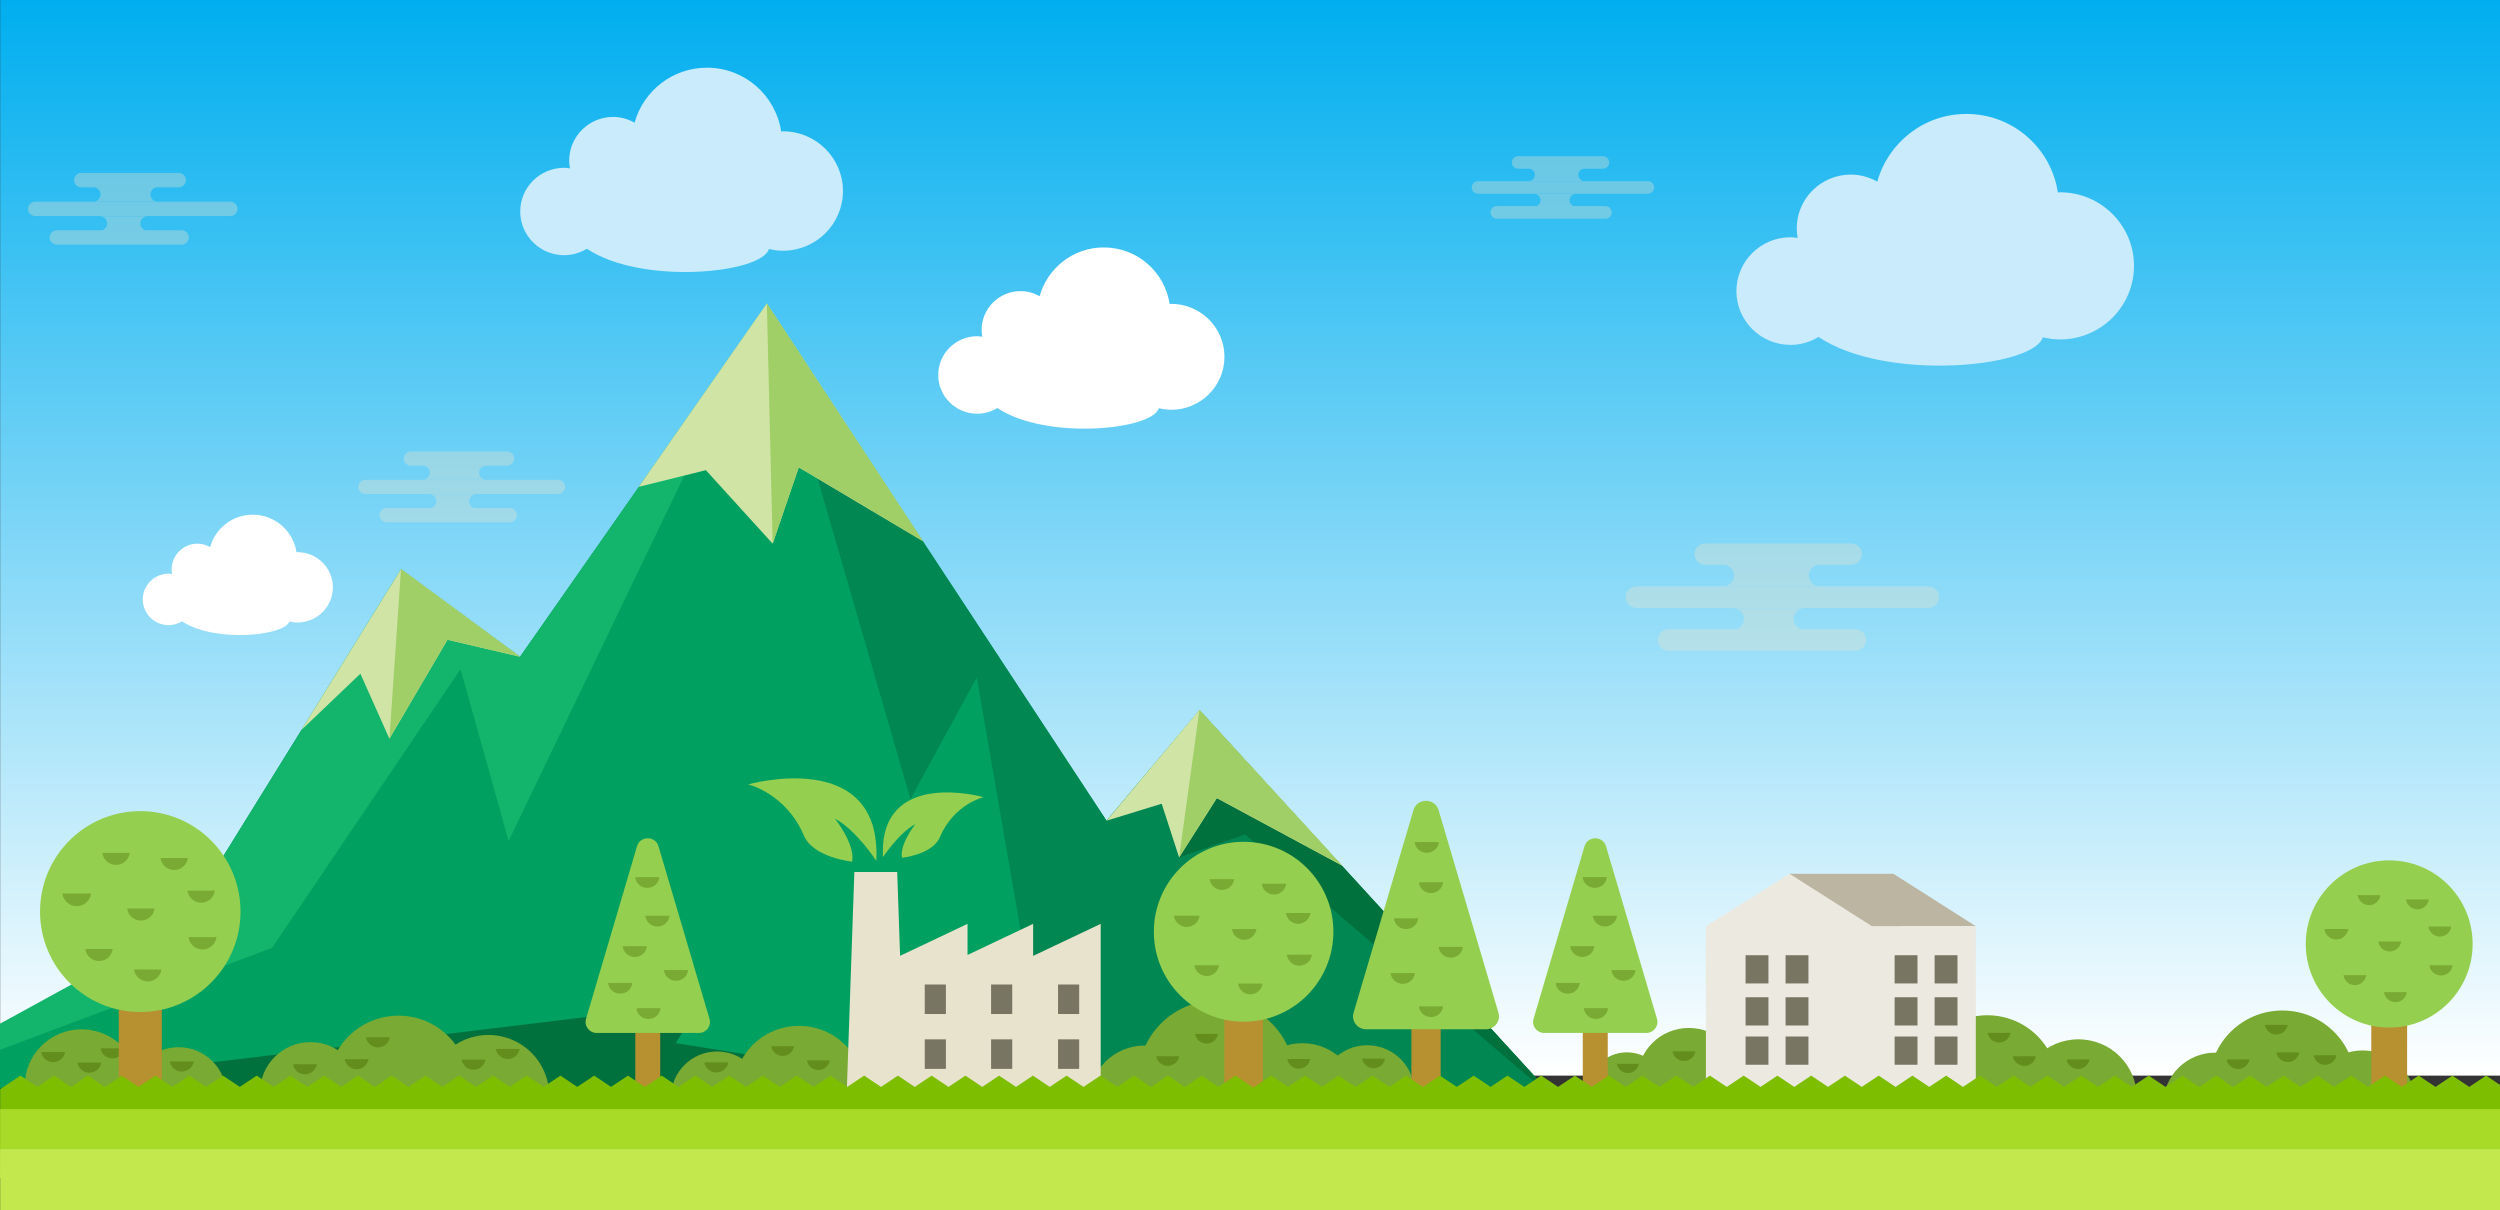 <?xml version="1.0" encoding="utf-8"?>
<!-- Generator: Adobe Illustrator 16.0.0, SVG Export Plug-In . SVG Version: 6.00 Build 0)  -->
<!DOCTYPE svg PUBLIC "-//W3C//DTD SVG 1.1//EN" "http://www.w3.org/Graphics/SVG/1.1/DTD/svg11.dtd">
<svg version="1.1" id="Layer_1" xmlns="http://www.w3.org/2000/svg" xmlns:xlink="http://www.w3.org/1999/xlink" x="0px" y="0px"
	 width="1389.551px" height="672.683px" viewBox="0 0 1389.551 672.683" enable-background="new 0 0 1389.551 672.683"
	 xml:space="preserve">
<rect x="0" y="0" width="1389.551" height="672.683" fill="#333333" stroke="none"/>
<linearGradient id="SVGID_1_" gradientUnits="userSpaceOnUse" x1="696.573" y1="597.852" x2="696.573" y2="4.882813e-004">
	<stop  offset="0" style="stop-color:#FFFFFF"/>
	<stop  offset="1" style="stop-color:#00AEEF"/>
</linearGradient>
<rect x="0.094" fill="url(#SVGID_1_)" width="1392.958" height="597.852"/>
<g>
	<polygon fill="#00A160" points="866.762,613.274 666.663,394.873 615.025,456.153 426.223,168.904 289.056,365.021 
		222.896,316.311 100.254,514.288 -75.638,613.274 	"/>
	<polygon fill="#00703C" points="-83.708,614.848 389.676,557.578 375.52,579.801 467.522,594.412 866.762,613.274 	"/>
	<polygon fill="#008752" points="426.223,168.904 466.181,306.547 506.048,444.167 542.909,376.604 584.018,613.744 
		866.762,613.274 666.663,394.873 615.025,456.153 	"/>
	<polygon fill="#00703C" points="666.663,394.583 866.762,613.274 692.021,463.746 655.368,476.579 	"/>
	<polygon fill="#12B56B" points="282.705,467.394 426.223,168.904 289.056,365.021 223.107,316.843 100.467,513.949 
		-83.708,614.848 151.206,526.845 255.973,371.914 	"/>
	<g>
		<polygon fill="#D0E4A6" points="355,270.597 426.223,168.614 513.023,300.809 443.973,259.747 429.451,302.171 392.333,261.318 		
			"/>
		<polygon fill="#A0CF67" points="429.451,302.171 426.223,168.614 513.023,300.809 443.973,259.747 		"/>
	</g>
	<g>
		<polygon fill="#D0E4A6" points="289.056,365.021 222.896,316.311 167.431,405.847 200.305,374.447 216.443,410.588 
			248.715,355.593 		"/>
		<polygon fill="#A0CF67" points="216.443,410.588 222.896,316.311 289.056,365.021 248.715,355.593 		"/>
	</g>
	<g>
		<polygon fill="#D0E4A6" points="615.025,456.153 666.663,394.583 746.026,481.138 676.344,443.584 655.368,476.579 
			645.686,446.726 		"/>
		<polygon fill="#A0CF67" points="655.368,476.579 666.663,394.583 746.026,481.138 676.344,443.584 		"/>
	</g>
</g>
<g>
	<g>
		<g>
			<g>
				<g>
					<g>
						<ellipse fill="#79AA33" cx="938.672" cy="599.753" rx="28.571" ry="28.396"/>
						<ellipse fill="#79AA33" cx="977.913" cy="605.681" rx="22.609" ry="22.469"/>
						<ellipse fill="#79AA33" cx="904.27" cy="606.531" rx="21.754" ry="21.618"/>
					</g>
					<path fill="#638E1E" d="M929.625,584.368c0.512,3.053,3.157,5.378,6.372,5.378c3.212,0,5.859-2.325,6.368-5.378H929.625z"/>
					<path fill="#638E1E" d="M898.681,591.264c0.49,2.924,3.029,5.158,6.113,5.158c3.08,0,5.618-2.234,6.108-5.158H898.681z"/>
				</g>
				<g>
					<g>
						<ellipse fill="#79AA33" cx="444.085" cy="606.246" rx="36.274" ry="36.053"/>
						<path fill="#79AA33" d="M424.164,609.881c0,14.054-11.461,25.44-25.598,25.44c-14.138,0-25.6-11.387-25.6-25.44
							c0-14.053,11.461-25.441,25.6-25.441C412.703,584.439,424.164,595.828,424.164,609.881z"/>
					</g>
					<path fill="#638E1E" d="M428.679,581.526c0.51,3.048,3.157,5.38,6.37,5.38c3.211,0,5.859-2.332,6.37-5.38H428.679z"/>
					<path fill="#638E1E" d="M448.474,589.377c0.51,3.047,3.157,5.379,6.37,5.379c3.213,0,5.86-2.332,6.37-5.379H448.474z"/>
					<path fill="#638E1E" d="M391.527,590.501c0.531,3.183,3.293,5.612,6.646,5.612c3.352,0,6.114-2.43,6.647-5.612H391.527z"/>
				</g>
				<g>
					<g>
						<path fill="#79AA33" d="M305.212,608.779c0,18.51-15.102,33.52-33.731,33.52c-18.628,0-33.729-15.01-33.729-33.52
							c0-18.518,15.101-33.528,33.729-33.528C290.111,575.251,305.212,590.262,305.212,608.779z"/>
						<path fill="#79AA33" d="M260.613,603.417c0,21.474-17.517,38.882-39.125,38.882s-39.123-17.408-39.123-38.882
							c0-21.479,17.515-38.887,39.123-38.887S260.613,581.938,260.613,603.417z"/>
						<ellipse fill="#79AA33" cx="172.549" cy="607.089" rx="28.019" ry="27.845"/>
					</g>
					<path fill="#638E1E" d="M256.571,588.95c0.532,3.183,3.294,5.612,6.646,5.612s6.114-2.43,6.648-5.612H256.571z"/>
					<path fill="#638E1E" d="M275.552,583.005c0.534,3.181,3.295,5.615,6.648,5.615c3.352,0,6.114-2.435,6.647-5.615H275.552z"/>
					<path fill="#638E1E" d="M203.394,576.545c0.533,3.183,3.295,5.612,6.647,5.612s6.114-2.43,6.648-5.612H203.394z"/>
					<path fill="#638E1E" d="M191.563,588.692c0.534,3.181,3.296,5.609,6.647,5.609c3.353,0,6.113-2.429,6.646-5.609H191.563z"/>
					<path fill="#638E1E" d="M162.83,591.534c0.533,3.179,3.295,5.615,6.648,5.615c3.352,0,6.114-2.437,6.647-5.615H162.83z"/>
				</g>
				<g>
					<g>
						<path fill="#79AA33" d="M76.959,603.526c0,17.349-14.15,31.407-31.603,31.407c-17.455,0-31.603-14.059-31.603-31.407
							c0-17.348,14.148-31.413,31.603-31.413C62.809,572.113,76.959,586.179,76.959,603.526z"/>
						<ellipse fill="#79AA33" cx="99.249" cy="608.5" rx="26.599" ry="26.434"/>
					</g>
					<path fill="#638E1E" d="M94.442,589.983c0.534,3.18,3.296,5.614,6.648,5.614c3.352,0,6.112-2.435,6.646-5.614H94.442z"/>
					<path fill="#638E1E" d="M55.828,582.685c0.533,3.179,3.296,5.608,6.648,5.608c3.352,0,6.112-2.43,6.646-5.608H55.828z"/>
					<path fill="#638E1E" d="M43.021,590.631c0.532,3.18,3.294,5.609,6.646,5.609c3.352,0,6.114-2.43,6.647-5.609H43.021z"/>
					<path fill="#638E1E" d="M22.869,584.75c0.534,3.18,3.296,5.614,6.648,5.614c3.352,0,6.113-2.435,6.646-5.614H22.869z"/>
				</g>
				<g>
					<g>
						<path fill="#79AA33" d="M666.982,611.716c0,16.892-13.778,30.583-30.775,30.583c-16.997,0-30.775-13.691-30.775-30.583
							c0-16.894,13.778-30.589,30.775-30.589C653.204,581.127,666.982,594.822,666.982,611.716z"/>
						<path fill="#79AA33" d="M719.464,599.202c0,23.806-19.417,43.097-43.364,43.097c-23.948,0-43.364-19.291-43.364-43.097
							c0-23.802,19.416-43.098,43.364-43.098C700.047,556.104,719.464,575.4,719.464,599.202z"/>
						<path fill="#79AA33" d="M755.278,611.063c0,17.251-14.071,31.236-31.432,31.236s-31.435-13.985-31.435-31.236
							c0-17.257,14.074-31.243,31.435-31.243S755.278,593.806,755.278,611.063z"/>
						<path fill="#79AA33" d="M786.104,606.985c0,14.365-11.716,26.011-26.172,26.011s-26.174-11.646-26.174-26.011
							c0-14.368,11.718-26.016,26.174-26.016S786.104,592.617,786.104,606.985z"/>
					</g>
					<g>
						<path fill="#638E1E" d="M642.682,587.082c0.511,3.052,3.158,5.379,6.372,5.379c3.212,0,5.859-2.327,6.37-5.379H642.682z"/>
						<path fill="#638E1E" d="M664.266,574.676c0.51,3.053,3.156,5.379,6.369,5.379s5.86-2.326,6.371-5.379H664.266z"/>
						<path fill="#638E1E" d="M715.49,588.632c0.513,3.053,3.157,5.38,6.372,5.38c3.212,0,5.86-2.327,6.369-5.38H715.49z"/>
						<path fill="#638E1E" d="M757.094,588.377c0.512,3.048,3.161,5.38,6.372,5.38c3.213,0,5.86-2.332,6.372-5.38H757.094z"/>
					</g>
				</g>
				<g>
					<g>
						<g>
							<ellipse fill="#79AA33" cx="1155.204" cy="609.987" rx="32.512" ry="32.312"/>
							<path fill="#79AA33" d="M1143.832,603.303c0,21.539-17.57,38.996-39.238,38.996c-21.672,0-39.239-17.457-39.239-38.996
								c0-21.54,17.567-39.003,39.239-39.003C1126.262,564.3,1143.832,581.763,1143.832,603.303z"/>
						</g>
						<g>
							<ellipse fill="#79AA33" cx="1231.25" cy="613.69" rx="28.789" ry="28.608"/>
							<ellipse fill="#79AA33" cx="1268.567" cy="601.982" rx="40.565" ry="40.316"/>
							<ellipse fill="#79AA33" cx="1313.232" cy="613.076" rx="29.404" ry="29.223"/>
						</g>
					</g>
					<g>
						<path fill="#638E1E" d="M1285.931,586.5c0.512,3.053,3.158,5.378,6.372,5.378c3.212,0,5.859-2.325,6.369-5.378H1285.931z"/>
						<path fill="#638E1E" d="M1258.823,569.636c0.512,3.054,3.157,5.379,6.372,5.379c3.211,0,5.859-2.325,6.367-5.379H1258.823z"/>
						<path fill="#638E1E" d="M1237.564,588.826c0.513,3.052,3.157,5.379,6.373,5.379c3.212,0,5.859-2.327,6.369-5.379H1237.564z"/>
						<path fill="#638E1E" d="M1148.636,588.826c0.511,3.052,3.157,5.379,6.371,5.379c3.212,0,5.86-2.327,6.369-5.379H1148.636z"/>
						<path fill="#638E1E" d="M1104.755,574.095c0.512,3.053,3.157,5.379,6.372,5.379c3.212,0,5.86-2.326,6.368-5.379H1104.755z"/>
						<path fill="#638E1E" d="M1118.797,587.082c0.512,3.052,3.157,5.379,6.372,5.379c3.212,0,5.859-2.327,6.367-5.379H1118.797z"/>
						<path fill="#638E1E" d="M1265.258,584.949c0.512,3.053,3.158,5.379,6.372,5.379c3.213,0,5.859-2.326,6.369-5.379H1265.258z"/>
					</g>
				</g>
				<g>
					<g>
						<rect x="66.006" y="536.605" fill="#B79030" width="23.924" height="77.524"/>
						<g>
							<path fill="#95CF50" d="M133.683,506.671c0-30.835-24.947-55.83-55.716-55.83c-30.771,0-55.717,24.995-55.717,55.83
								c0,30.831,24.946,55.824,55.717,55.824C108.736,562.495,133.683,537.502,133.683,506.671z"/>
							<g>
								<path fill="#79AA33" d="M104.778,520.888c0.477,3.853,3.775,6.835,7.781,6.835s7.304-2.982,7.781-6.835H104.778z"/>
								<path fill="#79AA33" d="M34.692,496.661c0.489,3.94,3.862,6.993,7.959,6.993s7.472-3.053,7.959-6.993H34.692z"/>
								<path fill="#79AA33" d="M56.902,474.053c0.468,3.767,3.69,6.681,7.604,6.681c3.915,0,7.137-2.914,7.604-6.681H56.902z"/>
								<path fill="#79AA33" d="M70.709,504.981c0.468,3.764,3.69,6.681,7.604,6.681c3.914,0,7.137-2.917,7.604-6.681H70.709z"/>
								<path fill="#79AA33" d="M89.221,476.878c0.466,3.765,3.688,6.682,7.603,6.682s7.138-2.917,7.604-6.682H89.221z"/>
								<path fill="#79AA33" d="M104.206,495.04c0.466,3.766,3.688,6.682,7.603,6.682c3.914,0,7.138-2.916,7.604-6.682H104.206z"/>
								<path fill="#79AA33" d="M47.433,527.463c0.466,3.765,3.689,6.684,7.603,6.684s7.138-2.919,7.604-6.684H47.433z"/>
								<path fill="#79AA33" d="M74.521,538.847c0.466,3.762,3.69,6.682,7.603,6.682c3.915,0,7.138-2.92,7.605-6.682H74.521z"/>
							</g>
						</g>
					</g>
					<g>
						<rect x="680.52" y="544.704" fill="#B79030" width="21.427" height="69.426"/>
						<g>
							<ellipse fill="#95CF50" cx="691.233" cy="517.893" rx="49.898" ry="49.998"/>
							<g>
								<path fill="#79AA33" d="M715.244,530.624c0.426,3.45,3.379,6.124,6.969,6.124c3.587,0,6.539-2.674,6.97-6.124H715.244z"/>
								<path fill="#79AA33" d="M652.477,508.93c0.438,3.531,3.46,6.264,7.13,6.264c3.669,0,6.689-2.732,7.127-6.264H652.477z"/>
								<path fill="#79AA33" d="M672.367,488.681c0.418,3.374,3.306,5.984,6.81,5.984c3.506,0,6.392-2.61,6.811-5.984H672.367z"/>
								<path fill="#79AA33" d="M684.734,516.381c0.417,3.371,3.302,5.984,6.809,5.984c3.506,0,6.392-2.613,6.809-5.984H684.734z"/>
								<path fill="#79AA33" d="M701.313,491.212c0.418,3.372,3.304,5.985,6.806,5.985c3.508,0,6.395-2.613,6.813-5.985H701.313z"/>
								<path fill="#79AA33" d="M714.732,507.477c0.416,3.373,3.302,5.984,6.807,5.984c3.508,0,6.394-2.611,6.812-5.984H714.732z"/>
								<path fill="#79AA33" d="M663.886,536.515c0.419,3.371,3.305,5.984,6.811,5.984c3.505,0,6.392-2.613,6.809-5.984H663.886z"/>
								<path fill="#79AA33" d="M688.146,546.709c0.417,3.368,3.305,5.981,6.809,5.981c3.507,0,6.394-2.613,6.812-5.981H688.146z"/>
							</g>
						</g>
					</g>
					<g>
						<rect x="1318.009" y="549.599" fill="#B79030" width="19.914" height="64.531"/>
						<g>
							<ellipse fill="#95CF50" cx="1327.964" cy="524.683" rx="46.375" ry="46.469"/>
							<g>
								<path fill="#79AA33" d="M1350.283,536.515c0.395,3.211,3.141,5.694,6.475,5.694c3.336,0,6.082-2.483,6.479-5.694H1350.283z"
									/>
								<path fill="#79AA33" d="M1291.943,516.353c0.407,3.28,3.218,5.821,6.628,5.821c3.408,0,6.216-2.541,6.624-5.821H1291.943z"
									/>
								<path fill="#79AA33" d="M1310.431,497.536c0.39,3.132,3.071,5.561,6.329,5.561c3.261,0,5.942-2.429,6.329-5.561H1310.431z"
									/>
								<path fill="#79AA33" d="M1321.925,523.276c0.387,3.135,3.071,5.562,6.328,5.562c3.259,0,5.939-2.427,6.33-5.562H1321.925z"
									/>
								<path fill="#79AA33" d="M1337.331,499.887c0.39,3.132,3.072,5.561,6.329,5.561c3.259,0,5.941-2.429,6.329-5.561H1337.331z"
									/>
								<path fill="#79AA33" d="M1349.804,515.003c0.39,3.135,3.072,5.563,6.329,5.563c3.26,0,5.941-2.429,6.329-5.563H1349.804z"/>
								<path fill="#79AA33" d="M1302.548,541.991c0.39,3.131,3.07,5.561,6.331,5.561c3.258,0,5.939-2.43,6.327-5.561H1302.548z"/>
								<path fill="#79AA33" d="M1325.096,551.465c0.388,3.135,3.073,5.56,6.33,5.56c3.258,0,5.938-2.425,6.329-5.56H1325.096z"/>
							</g>
						</g>
					</g>
					<g>
						<g>
							<polygon fill="#E8E3CC" points="574.23,531.306 574.23,513.494 537.775,530.782 537.775,513.494 500.29,531.27 
								498.681,484.667 474.865,484.667 470.386,614.448 496.531,614.448 503.16,614.448 532.988,614.448 537.775,614.448 
								570.55,614.448 574.23,614.448 611.792,614.448 611.792,513.494 							"/>
							<rect x="513.998" y="547.2" fill="#787563" width="11.754" height="16.415"/>
							<rect x="513.998" y="577.687" fill="#787563" width="11.754" height="16.415"/>
							<rect x="550.864" y="547.2" fill="#787563" width="11.753" height="16.415"/>
							<rect x="550.864" y="577.687" fill="#787563" width="11.753" height="16.415"/>
							<rect x="588.085" y="547.2" fill="#787563" width="11.753" height="16.415"/>
							<rect x="588.085" y="577.687" fill="#787563" width="11.753" height="16.415"/>
						</g>
						<path fill="#95CF50" d="M473.633,478.91c0,0-21.596-2.168-26.831-14.525c-9.958-23.508-30.975-28.402-30.975-28.402
							s74.385-21.031,71.258,42.491c0,0-11.343-17.342-22.976-23.411C464.108,455.063,475.379,469.079,473.633,478.91z"/>
						<path fill="#95CF50" d="M501.33,476.742c0,0,16.941-1.703,21.047-11.395c7.812-18.441,24.299-22.279,24.299-22.279
							s-58.349-16.5-55.896,33.334c0,0,8.898-13.605,18.024-18.368C508.804,458.034,499.962,469.031,501.33,476.742z"/>
					</g>
					<g>
						<g>
							<g>
								<rect x="784.479" y="561.41" fill="#B79030" width="16.27" height="52.72"/>
							</g>
							<path fill="#95CF50" d="M799.612,450.298l33.272,112.627c1.356,4.585-2.142,9.168-6.995,9.168h-66.553
								c-4.854,0-8.353-4.583-6.997-9.168l33.273-112.627C787.648,443.408,797.577,443.408,799.612,450.298z"/>
						</g>
						<path fill="#79AA33" d="M786.312,468.022c0.289,3.347,3.166,5.981,6.712,5.981c3.548,0,6.428-2.635,6.716-5.981H786.312z"/>
						<path fill="#79AA33" d="M774.793,510.427c0.292,3.343,3.169,5.981,6.716,5.981s6.424-2.639,6.716-5.981H774.793z"/>
						<path fill="#79AA33" d="M788.667,490.395c0.29,3.344,3.166,5.981,6.713,5.981s6.424-2.638,6.716-5.981H788.667z"/>
						<path fill="#79AA33" d="M799.658,526.294c0.292,3.347,3.169,5.98,6.716,5.98c3.548,0,6.424-2.634,6.717-5.98H799.658z"/>
						<path fill="#79AA33" d="M772.961,540.858c0.293,3.35,3.17,5.984,6.716,5.984c3.547,0,6.424-2.635,6.716-5.984H772.961z"/>
						<path fill="#79AA33" d="M788.667,559.33c0.29,3.346,3.166,5.981,6.713,5.981s6.424-2.636,6.716-5.981H788.667z"/>
					</g>
					<g>
						<g>
							<g>
								<rect x="879.748" y="565.039" fill="#B79030" width="13.864" height="44.927"/>
							</g>
							<path fill="#95CF50" d="M892.644,470.345l28.357,95.984c1.155,3.907-1.824,7.814-5.963,7.814h-56.715
								c-4.139,0-7.118-3.907-5.963-7.814l28.356-95.984C882.451,464.476,890.909,464.476,892.644,470.345z"/>
						</g>
						<path fill="#79AA33" d="M880.352,560.368c0.293,3.347,3.169,5.985,6.716,5.985c3.548,0,6.425-2.639,6.716-5.985H880.352z"/>
						<path fill="#79AA33" d="M895.664,539.168c0.29,3.347,3.169,5.984,6.716,5.984s6.424-2.638,6.714-5.984H895.664z"/>
						<path fill="#79AA33" d="M864.648,546.321c0.29,3.347,3.167,5.985,6.716,5.985c3.545,0,6.425-2.639,6.714-5.985H864.648z"/>
						<path fill="#79AA33" d="M872.761,525.902c0.293,3.344,3.17,5.984,6.716,5.984c3.547,0,6.424-2.641,6.716-5.984H872.761z"/>
						<path fill="#79AA33" d="M885.325,508.993c0.292,3.348,3.168,5.981,6.716,5.981c3.547,0,6.423-2.634,6.716-5.981H885.325z"/>
						<path fill="#79AA33" d="M879.696,487.532c0.292,3.347,3.169,5.982,6.716,5.982s6.424-2.636,6.716-5.982H879.696z"/>
					</g>
					<g>
						<g>
							<g>
								<rect x="353.109" y="565.039" fill="#B79030" width="13.865" height="44.927"/>
							</g>
							<path fill="#95CF50" d="M366.006,470.345l28.357,95.984c1.155,3.907-1.827,7.814-5.965,7.814h-56.715
								c-4.139,0-7.119-3.907-5.964-7.814l28.357-95.984C355.812,464.476,364.271,464.476,366.006,470.345z"/>
						</g>
						<path fill="#79AA33" d="M353.714,560.368c0.291,3.347,3.167,5.985,6.715,5.985c3.547,0,6.425-2.639,6.715-5.985H353.714z"/>
						<path fill="#79AA33" d="M369.024,539.168c0.291,3.347,3.169,5.984,6.716,5.984s6.423-2.638,6.714-5.984H369.024z"/>
						<path fill="#79AA33" d="M338.01,546.321c0.291,3.347,3.168,5.985,6.715,5.985s6.425-2.639,6.716-5.985H338.01z"/>
						<path fill="#79AA33" d="M346.123,525.902c0.291,3.344,3.169,5.984,6.716,5.984c3.547,0,6.423-2.641,6.714-5.984H346.123z"/>
						<path fill="#79AA33" d="M358.687,508.993c0.291,3.348,3.167,5.981,6.715,5.981c3.547,0,6.423-2.634,6.715-5.981H358.687z"/>
						<path fill="#79AA33" d="M353.059,487.532c0.291,3.347,3.169,5.982,6.716,5.982c3.547,0,6.424-2.636,6.715-5.982H353.059z"/>
					</g>
					<g>
						<g>
							<polygon fill="#BCB5A2" points="1073.372,624.058 994.668,624.058 994.668,485.67 1052.395,485.67 							"/>
							<polygon fill="#BCB5A2" points="1052.395,485.67 1005.961,514.775 1098.149,514.775 							"/>
							<polygon fill="#ECE9E0" points="1005.961,514.775 987.531,514.806 987.531,624.062 1098.2,624.062 1098.2,514.806 
								1098.149,514.775 							"/>
							<polygon fill="#ECE9E0" points="1040.471,514.806 994.665,485.67 948.184,514.806 948.184,624.062 1040.471,624.062 							
								"/>
						</g>
						<g>
							<rect x="1053.068" y="530.937" fill="#787563" width="12.713" height="15.686"/>
							<rect x="1075.297" y="530.937" fill="#787563" width="12.714" height="15.686"/>
							<rect x="1053.068" y="554.293" fill="#787563" width="12.713" height="15.688"/>
							<rect x="1075.297" y="554.293" fill="#787563" width="12.714" height="15.688"/>
							<rect x="1053.068" y="576.117" fill="#787563" width="12.713" height="15.689"/>
							<rect x="1075.297" y="576.117" fill="#787563" width="12.714" height="15.689"/>
						</g>
						<g>
							<rect x="970.232" y="530.937" fill="#787563" width="12.71" height="15.686"/>
							<rect x="992.462" y="530.937" fill="#787563" width="12.711" height="15.686"/>
							<rect x="970.232" y="554.293" fill="#787563" width="12.71" height="15.688"/>
							<rect x="992.462" y="554.293" fill="#787563" width="12.711" height="15.688"/>
							<rect x="970.232" y="576.117" fill="#787563" width="12.71" height="15.689"/>
							<rect x="992.462" y="576.117" fill="#787563" width="12.711" height="15.689"/>
						</g>
					</g>
				</g>
				<g>
					<polygon fill="#7EBE00" points="1393.096,605.375 1393.063,605.35 1393.063,605.332 1393.035,605.332 1381.837,597.852 
						1372.456,604.114 1363.077,597.852 1353.698,604.114 1344.322,597.852 1334.942,604.114 1325.563,597.852 1316.185,604.114 
						1306.804,597.852 1297.425,604.114 1288.046,597.852 1278.666,604.114 1269.287,597.852 1259.908,604.114 1250.531,597.852 
						1241.152,604.114 1231.772,597.852 1222.393,604.114 1213.014,597.852 1203.634,604.114 1194.255,597.852 1184.876,604.114 
						1175.5,597.852 1166.12,604.114 1156.741,597.852 1147.361,604.114 1137.982,597.852 1128.603,604.114 1119.225,597.852 
						1109.844,604.114 1100.464,597.852 1091.088,604.114 1081.709,597.852 1072.33,604.114 1062.949,597.852 1053.571,604.114 
						1044.191,597.852 1034.813,604.114 1025.433,597.852 1016.054,604.114 1006.677,597.852 997.297,604.114 987.919,597.852 
						978.538,604.114 969.16,597.852 959.78,604.114 950.401,597.852 941.021,604.114 931.646,597.852 922.266,604.114 
						912.887,597.852 903.508,604.114 894.127,597.852 884.749,604.114 875.369,597.852 865.989,604.114 856.61,597.852 
						847.231,604.114 837.854,597.852 828.476,604.114 819.097,597.852 809.717,604.114 800.337,597.852 790.959,604.114 
						781.578,597.852 772.199,604.114 762.823,597.852 753.443,604.114 744.064,597.852 734.686,604.114 725.306,597.852 
						715.926,604.114 706.548,597.852 696.596,604.499 686.641,597.852 677.264,604.114 667.884,597.852 658.505,604.114 
						649.127,597.852 639.747,604.114 630.368,597.852 620.989,604.114 611.609,597.852 602.231,604.114 592.853,597.852 
						583.473,604.114 574.093,597.852 564.714,604.114 555.336,597.852 545.957,604.114 536.578,597.852 527.198,604.114 
						517.82,597.852 508.441,604.114 499.062,597.852 489.682,604.114 480.305,597.852 470.925,604.114 461.546,597.852 
						452.167,604.114 442.789,597.852 433.409,604.114 424.03,597.852 414.65,604.114 405.271,597.852 395.894,604.114 
						386.514,597.852 377.134,604.114 367.755,597.852 358.376,604.114 348.998,597.852 339.619,604.114 330.24,597.852 
						320.86,604.114 311.482,597.852 302.103,604.114 292.723,597.852 283.344,604.114 273.966,597.852 264.587,604.114 
						255.208,597.852 245.829,604.114 236.449,597.852 227.071,604.114 217.692,597.852 208.313,604.114 198.933,597.852 
						189.554,604.114 180.176,597.852 170.797,604.114 161.417,597.852 152.039,604.114 142.66,597.852 133.281,604.114 
						123.901,597.852 114.522,604.114 105.145,597.852 95.764,604.114 86.385,597.852 77.006,604.114 67.626,597.852 
						58.249,604.114 48.87,597.852 39.49,604.114 30.111,597.852 20.733,604.114 11.354,597.852 0.155,605.332 0.094,605.332 
						0.094,654.705 1393.063,654.705 1393.063,605.375 					"/>
					<rect x="0.094" y="616.474" fill="#A7DB28" width="1392.968" height="38.231"/>
					<rect x="0.094" y="638.701" fill="#C3E84D" width="1392.968" height="16.004"/>
					<rect x="0.094" y="651.736" fill="#C3E84D" width="1392.958" height="41.893"/>
				</g>
			</g>
		</g>
	</g>
</g>
<g>
	<g>
		<path fill="#FFFFFF" d="M650.948,168.883c-0.279,0-0.548,0.078-0.835,0.085c-2.695-17.77-17.979-31.438-36.608-31.438
			c-17.068,0-31.304,11.511-35.658,27.102c-3.138-1.755-6.702-2.836-10.56-2.836c-11.966,0-21.67,9.642-21.67,21.537
			c0,1.313,0.162,2.582,0.387,3.831c-0.944-0.124-1.878-0.286-2.854-0.286c-11.968,0-21.67,9.643-21.67,21.534
			c0,11.896,9.702,21.54,21.67,21.54c4.114,0,7.919-1.199,11.197-3.178c26.822,18.043,86.093,12.263,89.747,0.124
			c2.209,0.527,4.482,0.874,6.855,0.874c16.355,0,29.624-13.185,29.624-29.444C680.572,182.068,667.304,168.883,650.948,168.883z"/>
	</g>
	<g>
		<path fill="#C9EBFC" d="M1144.973,106.877c-0.392,0-0.764,0.108-1.159,0.118c-3.742-24.682-24.972-43.667-50.853-43.667
			c-23.703,0-43.483,15.99-49.529,37.644c-4.359-2.436-9.31-3.938-14.668-3.938c-16.617,0-30.098,13.394-30.098,29.913
			c0,1.825,0.226,3.588,0.536,5.324c-1.309-0.172-2.607-0.399-3.966-0.399c-16.618,0-30.1,13.397-30.1,29.914
			c0,16.521,13.481,29.919,30.1,29.919c5.713,0,10.999-1.67,15.549-4.414c37.26,25.062,119.586,17.032,124.662,0.172
			c3.07,0.73,6.225,1.211,9.525,1.211c22.715,0,41.149-18.312,41.149-40.897C1186.122,125.192,1167.688,106.877,1144.973,106.877z"
			/>
	</g>
	<g>
		<path fill="#FFFFFF" d="M165.342,306.893c-0.186,0-0.365,0.05-0.553,0.056c-1.791-11.801-11.943-20.878-24.315-20.878
			c-11.338,0-20.795,7.643-23.686,17.998c-2.083-1.166-4.453-1.883-7.016-1.883c-7.944,0-14.389,6.404-14.389,14.306
			c0,0.868,0.105,1.714,0.257,2.544c-0.627-0.084-1.248-0.19-1.896-0.19c-7.95,0-14.394,6.404-14.394,14.305
			c0,7.901,6.444,14.306,14.394,14.306c2.733,0,5.259-0.801,7.437-2.112c17.814,11.983,57.183,8.147,59.608,0.084
			c1.467,0.348,2.977,0.577,4.554,0.577c10.864,0,19.676-8.753,19.676-19.556C185.018,315.65,176.207,306.893,165.342,306.893z"/>
	</g>
	<g>
		<path fill="#C9EBFC" d="M435.133,72.975c-0.315,0-0.618,0.088-0.938,0.098c-3.042-20.036-20.275-35.448-41.279-35.448
			c-19.246,0-35.302,12.979-40.208,30.559c-3.537-1.978-7.559-3.198-11.908-3.198c-13.49,0-24.435,10.874-24.435,24.283
			c0,1.48,0.183,2.912,0.44,4.321c-1.065-0.139-2.118-0.324-3.22-0.324c-13.496,0-24.435,10.875-24.435,24.284
			c0,13.412,10.938,24.286,24.435,24.286c4.64,0,8.93-1.355,12.624-3.582c30.244,20.342,97.076,13.827,101.194,0.139
			c2.492,0.592,5.053,0.983,7.73,0.983c18.441,0,33.403-14.865,33.403-33.2C468.536,87.842,453.575,72.975,435.133,72.975z"/>
	</g>
</g>
<g id="Small_Clouds">
	<g opacity="0.35">
		<path fill="#E8E3CC" d="M947.853,314.007h10.802c2.93,0.405,5.188,2.881,5.188,5.898c0,3.308-2.691,5.982-6.019,5.982h53.555
			c-3.327,0-6.018-2.675-6.018-5.982c0-3.018,2.257-5.493,5.186-5.898h18.296c3.324,0,6.018-2.68,6.018-5.983
			c0-3.305-2.693-5.981-6.018-5.981h-80.989c-3.324,0-6.021,2.677-6.021,5.981C941.831,311.327,944.528,314.007,947.853,314.007z"/>
		<path fill="#E8E3CC" d="M1031.194,349.713h-30.137c-2.393-0.79-4.126-3.006-4.126-5.65c0-3.302,2.693-5.983,6.021-5.983h-39.627
			c3.327,0,6.021,2.682,6.021,5.983c0,2.645-1.733,4.86-4.126,5.65h-37.7c-3.324,0-6.021,2.68-6.021,5.982
			c0,3.306,2.697,5.984,6.021,5.984h103.673c3.324,0,6.019-2.679,6.019-5.984C1037.213,352.393,1034.519,349.713,1031.194,349.713z"
			/>
		<path fill="#E8E3CC" d="M1071.768,325.912h-162.18c-3.324,0-6.021,2.679-6.021,5.983c0,3.304,2.697,5.983,6.021,5.983h162.18
			c3.321,0,6.019-2.68,6.019-5.983C1077.786,328.591,1075.089,325.912,1071.768,325.912z"/>
	</g>
	<g opacity="0.35">
		<path fill="#E8E3CC" d="M843.796,93.778h6.287c1.705,0.236,3.019,1.676,3.019,3.433c0,1.927-1.564,3.483-3.503,3.483h31.176
			c-1.938,0-3.505-1.557-3.505-3.483c0-1.756,1.314-3.196,3.021-3.433h10.647c1.935,0,3.503-1.56,3.503-3.483
			s-1.568-3.483-3.503-3.483h-47.142c-1.935,0-3.505,1.56-3.505,3.483S841.861,93.778,843.796,93.778z"/>
		<path fill="#E8E3CC" d="M892.308,114.563h-17.543c-1.393-0.46-2.4-1.751-2.4-3.289c0-1.922,1.565-3.483,3.504-3.483h-23.064
			c1.935,0,3.504,1.561,3.504,3.483c0,1.538-1.009,2.829-2.401,3.289h-21.945c-1.937,0-3.504,1.56-3.504,3.483
			c0,1.923,1.567,3.482,3.504,3.482h60.347c1.935,0,3.505-1.56,3.505-3.482C895.813,116.122,894.242,114.563,892.308,114.563z"/>
		<path fill="#E8E3CC" d="M915.924,100.708h-94.403c-1.935,0-3.504,1.56-3.504,3.483c0,1.923,1.569,3.483,3.504,3.483h94.403
			c1.936,0,3.504-1.56,3.504-3.483C919.428,102.268,917.859,100.708,915.924,100.708z"/>
	</g>
	<g opacity="0.35">
		<path fill="#E8E3CC" d="M45.177,104.121H52.4c1.96,0.271,3.469,1.926,3.469,3.945c0,2.211-1.799,4-4.025,4h35.81
			c-2.224,0-4.023-1.788-4.023-4c0-2.019,1.51-3.674,3.468-3.945H99.33c2.224,0,4.026-1.792,4.026-4.001
			c0-2.209-1.802-3.999-4.026-3.999H45.177c-2.223,0-4.025,1.79-4.025,3.999C41.151,102.33,42.954,104.121,45.177,104.121z"/>
		<path fill="#E8E3CC" d="M100.905,127.996H80.751c-1.598-0.529-2.756-2.01-2.756-3.778c0-2.208,1.799-4,4.024-4H55.525
			c2.224,0,4.024,1.792,4.024,4c0,1.769-1.158,3.25-2.758,3.778h-25.21c-2.223,0-4.024,1.792-4.024,4
			c0,2.209,1.801,4.001,4.024,4.001h69.323c2.222,0,4.023-1.792,4.023-4.001C104.928,129.788,103.127,127.996,100.905,127.996z"/>
		<path fill="#E8E3CC" d="M128.034,112.082H19.591c-2.224,0-4.024,1.792-4.024,4.001c0,2.209,1.801,4,4.024,4h108.442
			c2.223,0,4.024-1.792,4.024-4C132.058,113.874,130.256,112.082,128.034,112.082z"/>
	</g>
	<g opacity="0.35">
		<path fill="#E8E3CC" d="M228.361,258.831h7.127c1.932,0.268,3.421,1.901,3.421,3.892c0,2.182-1.774,3.946-3.97,3.946h35.329
			c-2.194,0-3.97-1.765-3.97-3.946c0-1.991,1.49-3.624,3.422-3.892h12.07c2.192,0,3.97-1.767,3.97-3.946
			c0-2.181-1.778-3.948-3.97-3.948h-53.43c-2.193,0-3.971,1.768-3.971,3.948C224.39,257.063,226.168,258.831,228.361,258.831z"/>
		<path fill="#E8E3CC" d="M283.342,282.385H263.46c-1.577-0.52-2.72-1.982-2.72-3.726c0-2.179,1.775-3.948,3.971-3.948H238.57
			c2.196,0,3.971,1.769,3.971,3.948c0,1.744-1.143,3.206-2.72,3.726h-24.874c-2.192,0-3.97,1.768-3.97,3.948
			c0,2.18,1.778,3.947,3.97,3.947h68.394c2.193,0,3.972-1.767,3.972-3.947C287.314,284.153,285.535,282.385,283.342,282.385z"/>
		<path fill="#E8E3CC" d="M310.108,266.686H203.119c-2.194,0-3.973,1.767-3.973,3.946c0,2.181,1.778,3.948,3.973,3.948h106.989
			c2.192,0,3.971-1.768,3.971-3.948C314.079,268.453,312.301,266.686,310.108,266.686z"/>
	</g>
</g>
</svg>
